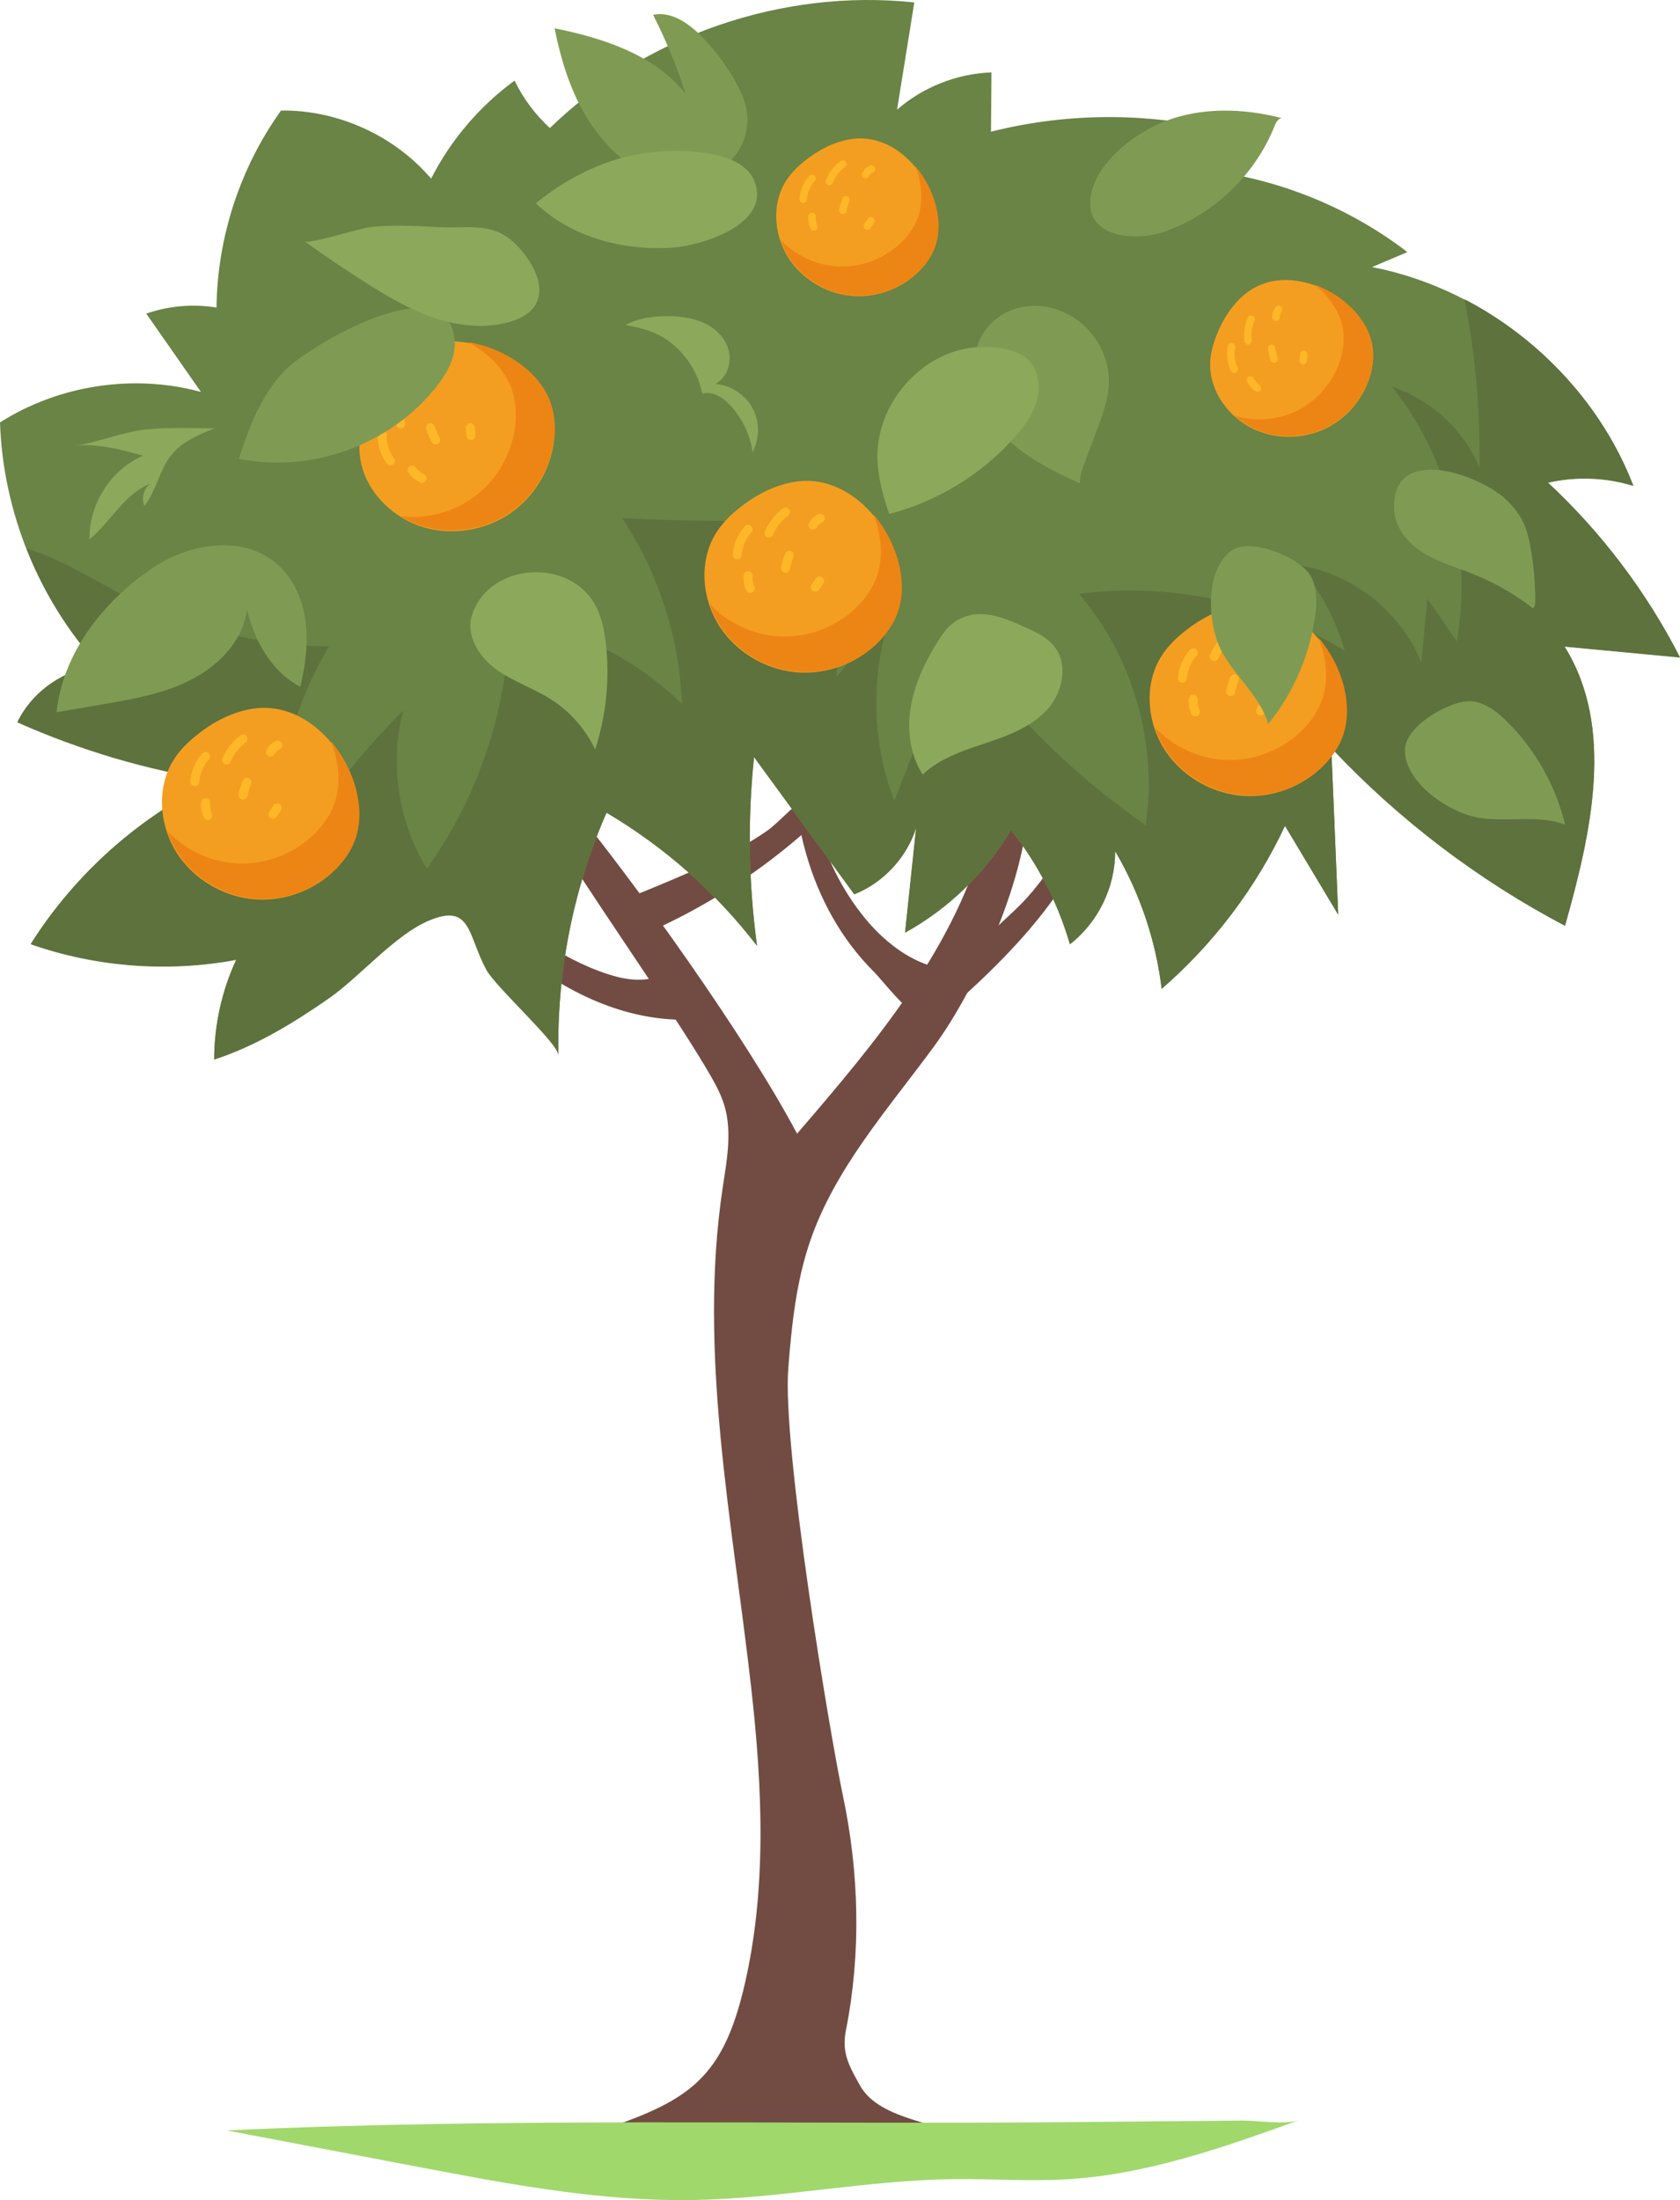 <svg width="620.9" height="812.93" viewBox="0 0 620.9 812.93" xmlns="http://www.w3.org/2000/svg" xmlns:xlink="http://www.w3.org/1999/xlink" xml:space="preserve" overflow="hidden"><defs></defs><g><g><path d="M277.58 623.11C270.65 561.87 257.96 500.11 267.05 439.15 268.57 428.96 270.67 418.39 267.73 408.52 266.29 403.71 263.72 399.33 261.18 395.01 247.45 371.72 215.1 326.23 201.38 302.93 204.12 301.06 206.5 296.94 209.24 295.07 234.66 325.82 275.91 383.62 294.58 418.89 323.78 384.96 353.88 349.31 364.72 305.88 368.09 306.87 376.58 289.28 379.94 290.27 382.07 318.64 361.88 363.95 345.03 386.88 328.18 409.8 308.65 431.65 299.42 458.56 294.25 473.64 292.57 489.67 291.34 505.57 289.08 534.89 306.58 640.04 311.56 663.66 317.54 692.05 318.3 721.65 312.65 750.11 311 758.4 313.7 763.18 317.83 770.55 325.33 783.94 348.36 783.93 363.36 792.5 318.37 790.91 251.12 792.56 211.07 790.65 250.88 778.05 265.66 772.03 274.59 735.86 283.64 699.09 281.79 660.41 277.58 623.11Z" fill="#724C42"/><path d="M297.93 315.47C292.9 297.87 291.82 279.35 292.39 261.05 295.14 261.68 298.05 261.56 300.74 260.73 294.82 288.13 302.13 318.09 320.01 339.68 329.63 351.3 344.37 361.05 359.04 357.5 352.31 359.13 347.07 375.68 339.52 374.98 335.62 374.62 326.01 362.08 322.98 359.07 310.86 346.99 302.61 331.87 297.93 315.47Z" fill="#724C42"/><path d="M325.13 267.17C327.27 268.11 329.42 269.04 331.56 269.98 309.43 300.6 279.5 325.55 245.4 341.81 244.39 342.29 243.27 342.78 242.19 342.51 241.09 342.24 240.31 341.28 239.63 340.37 238.14 338.41 230.41 335.15 229.28 332.98 244.17 326.78 269.91 316.98 284.41 306.3 288.52 303.27 325.37 267.27 325.13 267.17Z" fill="#724C42"/><path d="M403.46 278.09C405.89 278.1 408.33 278.11 410.76 278.12 409.15 298.49 400.05 317.72 387.87 334.13 375.69 350.54 360.49 364.44 345.15 377.94 352.8 371.2 356.05 357.88 362.12 349.63 367.14 342.8 373.91 338 379.63 331.63 392.89 316.86 401.52 297.88 403.46 278.09Z" fill="#724C42"/><path d="M228.21 360.96C210.23 356.38 191.09 342.26 184.45 335.37 174.28 324.84 166.06 310.05 158.07 297.78 157.07 298.95 155.51 299.61 153.98 299.53 167.64 339.6 212.86 379.86 257.56 376.59 244.98 351.33 246.72 365.67 228.21 360.96Z" fill="#724C42"/><path d="M79.16 391.54C79.17 378.86 81.98 366.18 87.33 354.68 62.08 359.39 35.61 357.39 11.36 348.92 27.75 322.94 51.59 301.73 79.31 288.48 54.21 284.53 29.64 277.27 6.43 266.93 12.01 255.42 23.91 247.22 36.65 246.11 14.34 221.68 1.1 189.16 0 156.09 21.75 142.25 49.4 138.05 74.27 144.82 67.53 135.17 60.79 125.53 54.05 115.88 62.34 112.99 71.36 112.22 80.02 113.64 80.3 87.7 88.75 61.92 103.87 40.84 124.84 40.58 145.73 50.06 159.34 66.01 166.59 51.74 177.25 39.22 190.18 29.78 193.36 36.38 197.82 42.37 203.24 47.3 238.44 13.18 289.15-4.3 337.91 0.9 335.79 14.11 333.66 27.32 331.54 40.52 341.16 32.15 353.69 27.21 366.43 26.75 366.37 34.05 366.32 41.36 366.26 48.66 395.28 41.33 426.14 41.47 455.1 49.05 447.45 51.86 440.4 56.31 434.57 62.02 465.38 63.34 495.7 74.37 520.15 93.15 515.8 94.99 511.44 96.83 507.09 98.67 550.11 107.05 587.87 138.69 603.66 179.58 593.48 176.42 582.46 176.01 572.07 178.4 591.93 196.87 608.54 218.83 620.9 242.98 606.67 241.64 592.44 240.29 578.21 238.95 597.04 269.01 588.02 307.97 578.41 342.12 546.25 325.2 516.93 302.9 492.03 276.42 492.88 296.96 493.74 317.5 494.59 338.04 488.03 327.09 481.48 316.14 474.92 305.2 464.14 328.15 448.5 348.81 429.33 365.42 427.18 347.51 421.28 330.07 412.13 314.53 412.23 327.75 405.87 340.86 395.42 348.95 390.99 333.64 383.55 319.21 373.65 306.72 364.26 322.53 350.6 335.77 334.5 344.67 335.86 331.76 337.23 318.86 338.59 305.95 335.09 316.96 326.46 326.23 315.72 330.49 303.38 313.59 291.03 296.69 278.69 279.8 276.26 302.98 276.63 326.46 279.8 349.55 264.61 329.8 245.61 312.99 224.16 300.33 211.88 328.44 205.77 359.22 206.39 389.88 206.3 385.58 183.32 364.79 179.89 358.57 172.84 345.79 174.38 333.56 158.65 340.12 145.95 345.41 133.12 360.84 121.57 368.89 108.37 378.1 94.52 386.51 79.16 391.54Z" fill="#698445"/><path d="M572.08 178.27C582.47 175.88 593.49 176.29 603.67 179.45 592.25 149.88 569.35 125.16 541.28 110.57 545.31 131.04 547.17 151.94 546.77 172.8 540.95 158.84 528.85 147.65 514.48 142.94 535.32 168.97 544.28 204.15 538.41 236.97 534.79 231.74 531.16 226.5 527.54 221.27 526.8 229.14 526.06 237.01 525.32 244.87 517.87 226.19 500.09 212.03 480.22 208.93 487.93 218.13 493.69 228.95 497.03 240.48 467.93 222.62 432.65 215.06 398.79 219.41 418.71 242.63 427.94 274.67 423.44 304.93 396.49 286.24 372.84 262.81 353.9 236.03 346.11 256 338.31 275.97 330.52 295.95 321.6 272.66 321.67 246.06 330.7 222.81 323.51 231.96 316.32 241.11 309.13 250.26 310.29 230.46 312.66 210.72 316.23 191.21 287.5 192.84 258.69 192.93 229.95 191.48 243.4 211.77 251.14 235.79 252.06 260.12 234.75 243.26 212.15 231.93 188.28 228.14 187.87 261.21 177.06 294.08 157.76 320.94 147.15 303.73 143.91 282.14 148.99 262.57 131.65 279.91 116.5 299.44 104.02 320.56 100.56 292.4 106.85 263.12 121.59 238.87 95.74 238.63 70.3 232.13 47.17 220.71 34.95 214.67 22.92 206.5 9.79 202.71 16.05 218.59 25.14 233.36 36.65 245.97 23.9 247.08 12.01 255.28 6.43 266.79 29.64 277.13 54.21 284.39 79.31 288.34 51.6 301.59 27.75 322.8 11.36 348.78 35.61 357.25 62.08 359.26 87.33 354.54 81.98 366.04 79.18 378.71 79.16 391.4 94.52 386.37 108.37 377.96 121.56 368.76 133.11 360.71 145.94 345.28 158.64 339.99 174.37 333.44 172.82 345.66 179.88 358.44 183.31 364.66 206.3 385.45 206.38 389.75 205.76 359.09 211.87 328.3 224.15 300.2 245.61 312.86 264.61 329.67 279.79 349.42 276.62 326.33 276.25 302.85 278.68 279.67 291.02 296.57 303.37 313.47 315.71 330.36 326.45 326.09 335.08 316.83 338.58 305.82 337.22 318.73 335.85 331.63 334.49 344.54 350.59 335.65 364.25 322.4 373.64 306.59 383.54 319.08 390.98 333.51 395.41 348.82 405.86 340.73 412.23 327.61 412.12 314.4 421.27 329.94 427.17 347.39 429.32 365.29 448.49 348.68 464.13 328.03 474.91 305.07 481.47 316.02 488.02 326.96 494.58 337.91 493.73 317.37 492.88 296.83 492.02 276.29 516.92 302.76 546.24 325.06 578.4 341.99 588.02 307.84 597.04 268.88 578.2 238.82 592.43 240.16 606.66 241.51 620.89 242.85 608.54 218.7 591.94 196.74 572.08 178.27Z" fill="#5D723D"/><g><path d="M143.09 136.03C138.16 141.77 135.22 149.03 133.74 156.45 132.94 160.46 132.53 164.58 133.03 168.64 134.61 181.71 145.85 192.44 158.68 195.38 169.32 197.81 180.97 195.36 189.72 188.86 198.48 182.36 204.19 171.91 204.94 161.03 205.22 156.95 204.83 152.79 203.45 148.94 201.38 143.17 197.17 138.34 192.23 134.73 178.01 124.33 155.38 121.72 143.09 136.03Z" fill="#F49E21"/><path d="M203.44 148.64C201.37 142.87 197.16 138.04 192.22 134.43 186.73 130.41 179.98 127.57 173.05 126.41 174.72 127.32 176.32 128.33 177.82 129.43 182.77 133.05 186.97 137.88 189.04 143.64 190.42 147.49 190.81 151.65 190.53 155.73 189.78 166.61 184.07 177.06 175.31 183.56 167.62 189.27 157.69 191.85 148.18 190.75 151.42 192.75 154.97 194.25 158.66 195.09 169.3 197.52 180.95 195.07 189.7 188.57 198.46 182.07 204.17 171.62 204.92 160.74 205.21 156.65 204.82 152.49 203.44 148.64Z" fill="#ED8514"/><g><path d="M146.12 146.27C145.24 149.82 145.35 153.59 146.5 157.06 146.77 157.88 147.65 158.5 148.53 158.21 149.35 157.95 149.98 157.06 149.68 156.18 148.68 153.18 148.55 150.13 149.3 147.15 149.51 146.31 149.03 145.32 148.15 145.12 147.29 144.92 146.34 145.38 146.12 146.27L146.12 146.27Z" fill="#FFB727"/></g><g><path d="M141.26 162.25C143.39 162.25 143.39 158.95 141.26 158.95 139.13 158.95 139.13 162.25 141.26 162.25L141.26 162.25Z" fill="#FFB727"/></g><g><path d="M139.64 160.6C139.51 164.33 140.64 168.12 142.85 171.13 143.36 171.83 144.31 172.24 145.11 171.72 145.8 171.28 146.25 170.21 145.7 169.46 145.21 168.8 144.78 168.1 144.4 167.37 143.99 166.57 143.84 166.19 143.55 165.26 143.43 164.87 143.32 164.47 143.24 164.07 143.19 163.86 143.15 163.64 143.11 163.43 143.09 163.32 143.07 163.21 143.06 163.11 143.03 162.93 143.03 162.89 143.04 163 143.05 163.11 143.05 163.08 143.03 162.89 143.02 162.78 143.01 162.67 143 162.56 142.98 162.34 142.96 162.12 142.95 161.91 142.93 161.47 142.93 161.03 142.95 160.6 142.98 159.74 142.17 158.91 141.3 158.95 140.37 158.99 139.67 159.67 139.64 160.6L139.64 160.6Z" fill="#FFB727"/></g><g><path d="M150.88 174.45C151.96 176.02 153.41 177.35 155.14 178.16 155.55 178.35 155.96 178.45 156.41 178.33 156.79 178.22 157.21 177.93 157.4 177.57 157.6 177.19 157.7 176.72 157.57 176.3 157.44 175.91 157.19 175.49 156.81 175.31 156.2 175.02 155.62 174.67 155.09 174.26 155.2 174.35 155.31 174.43 155.42 174.52 154.81 174.04 154.26 173.5 153.78 172.88 153.87 172.99 153.95 173.1 154.04 173.21 153.93 173.07 153.83 172.92 153.73 172.78 153.48 172.42 153.17 172.14 152.74 172.02 152.34 171.91 151.82 171.96 151.47 172.19 151.12 172.42 150.81 172.76 150.71 173.18 150.62 173.59 150.63 174.08 150.88 174.45L150.88 174.45Z" fill="#FFB727"/></g><g><path d="M157.51 158.49C158.08 160.19 158.8 161.84 159.64 163.42 160.05 164.18 161.17 164.48 161.9 164.01 162.67 163.51 162.93 162.56 162.49 161.75 162.06 160.95 161.66 160.13 161.31 159.29 161.37 159.42 161.42 159.55 161.48 159.69 161.19 159.01 160.93 158.32 160.69 157.61 160.55 157.2 160.31 156.84 159.93 156.62 159.58 156.41 159.05 156.33 158.66 156.45 157.85 156.72 157.21 157.61 157.51 158.49L157.51 158.49Z" fill="#FFB727"/></g><g><path d="M160.16 143.45C160.13 143.3 160.1 143.15 160.08 143.01 160.1 143.16 160.12 143.3 160.14 143.45 160.08 142.96 160.07 142.46 160.14 141.97 160.12 142.12 160.1 142.26 160.08 142.41 160.15 141.9 160.28 141.4 160.48 140.92 160.42 141.05 160.37 141.18 160.31 141.31 160.35 141.21 160.4 141.11 160.45 141.02 160.65 140.62 160.74 140.19 160.62 139.75 160.51 139.37 160.22 138.95 159.86 138.76 159.48 138.56 159.01 138.46 158.59 138.59 158.2 138.72 157.79 138.97 157.6 139.35 157.4 139.77 157.21 140.2 157.08 140.64 156.95 141.07 156.89 141.52 156.84 141.96 156.74 142.75 156.82 143.55 156.98 144.32 157.06 144.71 157.4 145.11 157.74 145.31 158.09 145.52 158.62 145.6 159.01 145.48 159.9 145.19 160.36 144.35 160.16 143.45L160.16 143.45Z" fill="#FFB727"/></g><g><path d="M175.71 160.89C175.61 159.95 175.52 159 175.42 158.06 175.43 157.83 175.38 157.62 175.28 157.42 175.21 157.21 175.1 157.04 174.94 156.89 174.65 156.6 174.18 156.39 173.77 156.41 173.34 156.43 172.9 156.57 172.6 156.89 172.32 157.19 172.07 157.63 172.12 158.06 172.22 159 172.31 159.95 172.41 160.89 172.4 161.12 172.45 161.33 172.55 161.53 172.62 161.73 172.73 161.91 172.89 162.06 173.18 162.35 173.65 162.56 174.06 162.54 174.49 162.52 174.93 162.38 175.23 162.06 175.5 161.75 175.75 161.31 175.71 160.89L175.71 160.89Z" fill="#FFB727"/></g></g><g><path d="M93.19 261.9C85.72 263.11 78.8 266.76 72.87 271.47 69.67 274.01 66.7 276.91 64.46 280.32 57.24 291.33 58.91 306.78 66.82 317.3 73.38 326.02 83.86 331.66 94.75 332.34 105.64 333.02 116.74 328.72 124.33 320.88 127.18 317.94 129.56 314.51 130.98 310.68 133.12 304.94 133.02 298.53 131.57 292.58 127.43 275.48 111.81 258.89 93.19 261.9Z" fill="#F49E21"/><path d="M131.19 310.45C133.33 304.71 133.23 298.3 131.78 292.35 130.17 285.74 126.85 279.21 122.31 273.86 122.99 275.63 123.57 277.43 124.01 279.24 125.46 285.19 125.56 291.6 123.42 297.34 121.99 301.17 119.61 304.61 116.77 307.54 109.18 315.38 98.08 319.68 87.19 319 77.63 318.4 68.38 313.98 61.82 307 63 310.62 64.76 314.05 67.03 317.08 73.59 325.8 84.07 331.44 94.96 332.12 105.85 332.8 116.95 328.5 124.54 320.66 127.38 317.72 129.76 314.28 131.19 310.45Z" fill="#ED8514"/><g><path d="M89.01 271.61C85.9 273.85 83.57 276.86 82.15 280.42 81.83 281.23 82.5 282.27 83.3 282.45 84.25 282.67 84.99 282.16 85.33 281.3 85.35 281.25 85.48 280.92 85.39 281.15 85.3 281.38 85.45 281.01 85.46 281 85.54 280.83 85.62 280.66 85.7 280.49 85.87 280.13 86.06 279.78 86.26 279.43 86.47 279.07 86.69 278.71 86.92 278.36 87.03 278.2 87.13 278.05 87.24 277.9 87.3 277.82 87.36 277.73 87.43 277.65 87.61 277.4 87.31 277.79 87.44 277.64 87.94 277.02 88.46 276.42 89.04 275.87 89.33 275.59 89.62 275.33 89.92 275.07 90.06 274.95 90.24 274.76 90.41 274.67 90.31 274.72 90.22 274.82 90.37 274.7 90.47 274.63 90.57 274.55 90.67 274.48 91.37 273.98 91.78 273.02 91.26 272.22 90.82 271.51 89.75 271.07 89.01 271.61L89.01 271.61Z" fill="#FFB727"/></g><g><path d="M75.95 281.15C78.08 281.15 78.08 277.85 75.95 277.85 73.83 277.84 73.82 281.15 75.95 281.15L75.95 281.15Z" fill="#FFB727"/></g><g><path d="M74.81 278.34C72.17 281.25 70.62 284.93 70.35 288.85 70.29 289.71 71.15 290.54 72 290.5 72.95 290.46 73.59 289.77 73.65 288.85 73.66 288.64 73.68 288.44 73.7 288.23 73.71 288.13 73.72 288.03 73.74 287.92 73.72 288.1 73.72 288.1 73.75 287.9 73.82 287.49 73.89 287.09 73.99 286.69 74.09 286.29 74.2 285.89 74.33 285.5 74.39 285.3 74.46 285.11 74.53 284.92 74.55 284.87 74.78 284.29 74.65 284.6 74.97 283.84 75.36 283.11 75.81 282.42 76.03 282.07 76.27 281.73 76.52 281.41 76.33 281.66 76.71 281.18 76.74 281.14 76.87 280.98 77.01 280.83 77.15 280.68 77.73 280.04 77.83 278.97 77.15 278.34 76.51 277.76 75.43 277.66 74.81 278.34L74.81 278.34Z" fill="#FFB727"/></g><g><path d="M74.35 296.57C74.16 298.5 74.57 300.41 75.37 302.16 75.53 302.51 76 302.82 76.36 302.92 76.76 303.03 77.28 302.98 77.63 302.75 77.98 302.52 78.29 302.18 78.39 301.76 78.49 301.3 78.42 300.91 78.22 300.49 78.17 300.39 78.13 300.28 78.08 300.18 78.14 300.31 78.19 300.44 78.25 300.57 77.94 299.83 77.74 299.06 77.63 298.26 77.65 298.41 77.67 298.55 77.69 298.7 77.6 297.99 77.59 297.28 77.66 296.57 77.7 296.17 77.45 295.67 77.18 295.4 76.89 295.11 76.42 294.9 76.01 294.92 75.58 294.94 75.14 295.08 74.84 295.4 74.52 295.74 74.4 296.11 74.35 296.57L74.35 296.57Z" fill="#FFB727"/></g><g><path d="M89.64 288.61C89.03 290.15 88.56 291.73 88.22 293.35 88.13 293.79 88.16 294.23 88.39 294.62 88.59 294.96 88.98 295.29 89.38 295.38 90.21 295.57 91.22 295.13 91.41 294.23 91.75 292.61 92.22 291.03 92.83 289.49 92.98 289.12 92.86 288.55 92.66 288.22 92.46 287.88 92.07 287.55 91.67 287.46 91.25 287.36 90.77 287.38 90.4 287.63 90.02 287.87 89.81 288.19 89.64 288.61L89.64 288.61Z" fill="#FFB727"/></g><g><path d="M101.39 278.72C101.54 278.43 101.72 278.15 101.92 277.89 101.83 278 101.75 278.11 101.66 278.22 101.95 277.85 102.28 277.52 102.66 277.22 102.55 277.31 102.44 277.39 102.33 277.48 102.7 277.19 103.11 276.95 103.54 276.76 103.73 276.66 103.89 276.51 104 276.33 104.15 276.17 104.24 275.98 104.3 275.77 104.41 275.37 104.36 274.85 104.13 274.5 103.9 274.15 103.56 273.84 103.14 273.74 102.99 273.72 102.85 273.7 102.7 273.68 102.4 273.68 102.12 273.76 101.87 273.91 101.16 274.22 100.51 274.68 99.95 275.2 99.39 275.72 98.9 276.36 98.54 277.04 98.33 277.43 98.25 277.88 98.37 278.31 98.48 278.69 98.77 279.11 99.13 279.3 99.51 279.5 99.98 279.6 100.4 279.47 100.8 279.35 101.18 279.1 101.39 278.72L101.39 278.72Z" fill="#FFB727"/></g><g><path d="M102.26 301.7C102.79 300.92 103.33 300.13 103.86 299.35 103.98 299.16 104.05 298.96 104.06 298.74 104.11 298.52 104.1 298.3 104.03 298.08 103.92 297.7 103.63 297.28 103.27 297.09 102.89 296.89 102.42 296.79 102 296.92 101.87 296.98 101.74 297.03 101.61 297.09 101.36 297.24 101.16 297.43 101.02 297.68 100.48 298.46 99.95 299.25 99.42 300.03 99.3 300.22 99.23 300.42 99.22 300.64 99.17 300.86 99.18 301.08 99.25 301.3 99.36 301.68 99.65 302.1 100.01 302.29 100.39 302.49 100.86 302.59 101.28 302.46 101.41 302.4 101.54 302.35 101.68 302.29 101.92 302.14 102.11 301.95 102.26 301.7L102.26 301.7Z" fill="#FFB727"/></g></g><g><path d="M458.21 223.65C450.74 224.86 443.82 228.51 437.89 233.22 434.69 235.76 431.72 238.66 429.48 242.07 422.26 253.08 423.93 268.53 431.84 279.05 438.4 287.77 448.88 293.41 459.77 294.09 470.66 294.77 481.76 290.47 489.35 282.63 492.2 279.69 494.58 276.26 496 272.43 498.14 266.69 498.04 260.28 496.59 254.33 492.44 237.23 476.83 220.64 458.21 223.65Z" fill="#F49E21"/><path d="M496.2 272.2C498.34 266.46 498.24 260.05 496.79 254.1 495.18 247.49 491.86 240.96 487.32 235.61 488.01 237.38 488.58 239.18 489.02 240.99 490.47 246.94 490.57 253.35 488.43 259.09 487 262.92 484.62 266.36 481.78 269.29 474.19 277.13 463.09 281.43 452.2 280.75 442.64 280.15 433.39 275.73 426.83 268.75 428.01 272.37 429.77 275.8 432.04 278.83 438.6 287.55 449.08 293.19 459.97 293.87 470.86 294.55 481.96 290.25 489.55 282.41 492.39 279.47 494.77 276.04 496.2 272.2Z" fill="#ED8514"/><g><path d="M454.02 233.36C450.91 235.6 448.58 238.61 447.16 242.17 446.84 242.97 447.51 244.02 448.31 244.2 449.26 244.42 450 243.91 450.34 243.05 450.36 243 450.49 242.67 450.4 242.9 450.31 243.13 450.46 242.76 450.47 242.75 450.55 242.58 450.63 242.41 450.71 242.24 450.88 241.88 451.07 241.53 451.27 241.18 451.48 240.82 451.7 240.46 451.93 240.11 452.04 239.95 452.14 239.8 452.25 239.65 452.31 239.57 452.37 239.48 452.44 239.4 452.62 239.15 452.32 239.54 452.45 239.38 452.95 238.76 453.47 238.16 454.05 237.61 454.34 237.33 454.63 237.07 454.93 236.81 455.07 236.69 455.25 236.5 455.42 236.41 455.32 236.46 455.23 236.56 455.38 236.44 455.48 236.37 455.58 236.29 455.68 236.22 456.38 235.72 456.79 234.76 456.27 233.96 455.83 233.26 454.77 232.82 454.02 233.36L454.02 233.36Z" fill="#FFB727"/></g><g><path d="M440.97 242.9C443.1 242.9 443.1 239.6 440.97 239.6 438.84 239.59 438.84 242.9 440.97 242.9L440.97 242.9Z" fill="#FFB727"/></g><g><path d="M439.82 240.1C437.18 243.01 435.63 246.69 435.36 250.61 435.3 251.47 436.16 252.3 437.01 252.26 437.96 252.22 438.6 251.53 438.66 250.61 438.67 250.4 438.69 250.2 438.71 249.99 438.72 249.89 438.73 249.79 438.75 249.68 438.73 249.86 438.73 249.86 438.76 249.66 438.83 249.25 438.91 248.85 439 248.45 439.1 248.05 439.21 247.65 439.34 247.26 439.4 247.06 439.47 246.87 439.55 246.68 439.57 246.63 439.8 246.05 439.67 246.36 439.99 245.6 440.38 244.87 440.83 244.18 441.05 243.83 441.29 243.49 441.54 243.17 441.35 243.42 441.73 242.94 441.76 242.9 441.89 242.74 442.03 242.59 442.17 242.44 442.75 241.8 442.85 240.73 442.17 240.1 441.52 239.51 440.44 239.41 439.82 240.1L439.82 240.1Z" fill="#FFB727"/></g><g><path d="M439.36 258.32C439.17 260.25 439.58 262.16 440.38 263.91 440.54 264.26 441.01 264.57 441.37 264.67 441.77 264.78 442.29 264.73 442.64 264.5 442.99 264.27 443.3 263.93 443.4 263.51 443.5 263.05 443.43 262.66 443.23 262.24 443.18 262.14 443.14 262.03 443.09 261.93 443.15 262.06 443.2 262.19 443.26 262.32 442.96 261.58 442.75 260.81 442.64 260.01 442.66 260.16 442.68 260.3 442.7 260.45 442.61 259.74 442.6 259.03 442.67 258.32 442.71 257.92 442.46 257.42 442.19 257.15 441.9 256.86 441.43 256.65 441.02 256.67 440.59 256.69 440.15 256.83 439.85 257.15 439.53 257.49 439.41 257.86 439.36 258.32L439.36 258.32Z" fill="#FFB727"/></g><g><path d="M454.65 250.36C454.04 251.9 453.57 253.48 453.23 255.1 453.14 255.54 453.17 255.98 453.4 256.37 453.6 256.71 453.99 257.04 454.39 257.13 455.22 257.32 456.23 256.88 456.42 255.98 456.76 254.36 457.23 252.78 457.84 251.24 457.99 250.87 457.87 250.3 457.67 249.97 457.47 249.63 457.08 249.3 456.68 249.21 456.26 249.11 455.78 249.13 455.41 249.38 455.03 249.62 454.82 249.94 454.65 250.36L454.65 250.36Z" fill="#FFB727"/></g><g><path d="M466.4 240.47C466.55 240.18 466.73 239.9 466.93 239.64 466.84 239.75 466.76 239.86 466.67 239.97 466.96 239.6 467.29 239.27 467.67 238.97 467.56 239.06 467.45 239.14 467.34 239.23 467.71 238.94 468.12 238.7 468.55 238.51 468.74 238.41 468.9 238.26 469.01 238.08 469.16 237.92 469.25 237.73 469.31 237.52 469.42 237.12 469.37 236.6 469.14 236.25 468.91 235.9 468.57 235.59 468.15 235.49 468 235.47 467.86 235.45 467.71 235.43 467.41 235.43 467.13 235.51 466.88 235.66 466.17 235.97 465.52 236.43 464.96 236.95 464.4 237.47 463.91 238.11 463.55 238.79 463.34 239.18 463.26 239.63 463.38 240.06 463.49 240.44 463.78 240.86 464.14 241.05 464.52 241.25 464.99 241.35 465.41 241.22 465.81 241.1 466.2 240.85 466.4 240.47L466.4 240.47Z" fill="#FFB727"/></g><g><path d="M467.27 263.45C467.8 262.67 468.34 261.88 468.87 261.1 468.99 260.91 469.06 260.71 469.07 260.49 469.12 260.27 469.11 260.05 469.04 259.83 468.93 259.45 468.64 259.03 468.28 258.84 467.9 258.64 467.43 258.54 467.01 258.67 466.88 258.73 466.75 258.78 466.61 258.84 466.36 258.99 466.16 259.18 466.02 259.43 465.49 260.21 464.95 261 464.42 261.78 464.3 261.97 464.23 262.17 464.22 262.39 464.17 262.61 464.18 262.83 464.25 263.05 464.36 263.43 464.65 263.85 465.01 264.04 465.39 264.24 465.86 264.34 466.28 264.21 466.41 264.15 466.54 264.1 466.68 264.04 466.93 263.89 467.13 263.7 467.27 263.45L467.27 263.45Z" fill="#FFB727"/></g></g><g><path d="M293.68 178.03C286.21 179.24 279.29 182.89 273.36 187.6 270.16 190.14 267.19 193.04 264.95 196.45 257.73 207.46 259.4 222.91 267.31 233.43 273.87 242.15 284.35 247.79 295.24 248.47 306.13 249.15 317.23 244.85 324.82 237.01 327.67 234.07 330.05 230.64 331.47 226.81 333.61 221.07 333.51 214.66 332.06 208.71 327.91 191.61 312.3 175.02 293.68 178.03Z" fill="#F49E21"/><path d="M331.67 226.59C333.81 220.85 333.71 214.44 332.26 208.49 330.65 201.88 327.33 195.35 322.79 190 323.48 191.77 324.05 193.57 324.49 195.38 325.94 201.33 326.04 207.74 323.9 213.48 322.47 217.31 320.09 220.75 317.25 223.68 309.66 231.52 298.56 235.82 287.67 235.14 278.11 234.54 268.86 230.12 262.3 223.14 263.48 226.76 265.24 230.19 267.51 233.22 274.07 241.94 284.55 247.58 295.44 248.26 306.33 248.94 317.43 244.64 325.02 236.8 327.86 233.85 330.24 230.42 331.67 226.59Z" fill="#ED8514"/><g><path d="M289.49 187.75C286.38 189.99 284.05 193 282.63 196.56 282.31 197.37 282.98 198.41 283.78 198.59 284.73 198.81 285.47 198.3 285.81 197.44 285.83 197.4 285.96 197.06 285.87 197.29 285.78 197.52 285.93 197.15 285.94 197.14 286.02 196.97 286.1 196.8 286.18 196.63 286.35 196.27 286.54 195.92 286.74 195.57 286.95 195.21 287.17 194.85 287.4 194.5 287.51 194.34 287.61 194.19 287.72 194.04 287.78 193.95 287.84 193.87 287.91 193.79 288.09 193.54 287.79 193.93 287.92 193.78 288.42 193.16 288.94 192.56 289.52 192.01 289.81 191.73 290.1 191.47 290.4 191.21 290.54 191.09 290.72 190.9 290.89 190.81 290.79 190.86 290.7 190.96 290.85 190.84 290.95 190.77 291.05 190.69 291.15 190.62 291.85 190.12 292.26 189.16 291.74 188.36 291.3 187.65 290.24 187.21 289.49 187.75L289.49 187.75Z" fill="#FFB727"/></g><g><path d="M276.44 197.28C278.57 197.28 278.57 193.98 276.44 193.98 274.31 193.98 274.31 197.28 276.44 197.28L276.44 197.28Z" fill="#FFB727"/></g><g><path d="M275.29 194.48C272.65 197.39 271.1 201.07 270.83 204.99 270.77 205.85 271.63 206.68 272.48 206.64 273.43 206.6 274.07 205.91 274.13 204.99 274.14 204.78 274.16 204.58 274.18 204.37 274.19 204.27 274.2 204.17 274.22 204.06 274.2 204.24 274.2 204.24 274.23 204.04 274.3 203.63 274.37 203.23 274.47 202.83 274.57 202.43 274.68 202.03 274.81 201.64 274.87 201.44 274.94 201.25 275.01 201.06 275.03 201.01 275.26 200.43 275.13 200.74 275.45 199.98 275.84 199.25 276.29 198.56 276.51 198.21 276.75 197.87 277 197.55 276.81 197.8 277.19 197.32 277.22 197.28 277.35 197.12 277.49 196.97 277.63 196.82 278.21 196.18 278.31 195.11 277.63 194.48 276.99 193.9 275.91 193.79 275.29 194.48L275.29 194.48Z" fill="#FFB727"/></g><g><path d="M274.83 212.7C274.64 214.63 275.05 216.54 275.85 218.29 276.01 218.64 276.48 218.95 276.84 219.05 277.24 219.16 277.76 219.11 278.11 218.88 278.46 218.65 278.77 218.31 278.87 217.89 278.97 217.43 278.9 217.04 278.7 216.62 278.65 216.52 278.61 216.41 278.56 216.31 278.62 216.44 278.67 216.57 278.73 216.7 278.42 215.96 278.22 215.19 278.11 214.39 278.13 214.54 278.15 214.68 278.17 214.83 278.08 214.12 278.07 213.41 278.14 212.7 278.18 212.3 277.93 211.8 277.66 211.53 277.37 211.24 276.9 211.03 276.49 211.05 276.06 211.07 275.62 211.21 275.32 211.53 275.01 211.87 274.88 212.24 274.83 212.7L274.83 212.7Z" fill="#FFB727"/></g><g><path d="M290.12 204.75C289.51 206.29 289.04 207.87 288.7 209.49 288.61 209.93 288.64 210.37 288.87 210.76 289.07 211.1 289.46 211.43 289.86 211.52 290.69 211.71 291.7 211.27 291.89 210.37 292.23 208.75 292.7 207.17 293.31 205.63 293.46 205.26 293.34 204.69 293.14 204.36 292.94 204.02 292.55 203.69 292.15 203.6 291.73 203.5 291.25 203.52 290.88 203.77 290.5 204.01 290.29 204.32 290.12 204.75L290.12 204.75Z" fill="#FFB727"/></g><g><path d="M301.87 194.85C302.02 194.56 302.2 194.28 302.4 194.02 302.31 194.13 302.23 194.24 302.14 194.35 302.43 193.98 302.76 193.65 303.14 193.35 303.03 193.44 302.92 193.52 302.81 193.61 303.18 193.32 303.59 193.08 304.02 192.89 304.21 192.79 304.37 192.64 304.48 192.46 304.63 192.3 304.72 192.11 304.78 191.9 304.89 191.5 304.84 190.98 304.61 190.63 304.38 190.28 304.04 189.97 303.62 189.87 303.47 189.85 303.33 189.83 303.18 189.81 302.88 189.81 302.6 189.89 302.35 190.04 301.64 190.35 300.99 190.81 300.43 191.33 299.87 191.85 299.38 192.49 299.02 193.17 298.81 193.56 298.73 194.01 298.85 194.44 298.96 194.82 299.25 195.24 299.61 195.43 299.99 195.63 300.46 195.73 300.88 195.6 301.28 195.48 301.67 195.23 301.87 194.85L301.87 194.85Z" fill="#FFB727"/></g><g><path d="M302.74 217.83C303.27 217.05 303.81 216.26 304.34 215.48 304.46 215.29 304.53 215.09 304.54 214.87 304.59 214.65 304.58 214.43 304.51 214.21 304.4 213.83 304.11 213.41 303.75 213.22 303.37 213.02 302.9 212.92 302.48 213.05 302.35 213.11 302.22 213.16 302.09 213.22 301.84 213.37 301.64 213.56 301.5 213.81 300.96 214.59 300.43 215.38 299.9 216.16 299.78 216.35 299.71 216.55 299.7 216.77 299.65 216.99 299.66 217.21 299.73 217.43 299.84 217.81 300.13 218.23 300.49 218.42 300.87 218.62 301.34 218.72 301.76 218.59 301.89 218.53 302.02 218.48 302.16 218.42 302.4 218.28 302.6 218.08 302.74 217.83L302.74 217.83Z" fill="#FFB727"/></g></g><g><path d="M314.28 51.45C308.13 52.44 302.44 55.45 297.57 59.32 294.94 61.41 292.5 63.79 290.65 66.6 284.71 75.65 286.08 88.37 292.6 97.02 298 104.19 306.62 108.83 315.58 109.39 324.54 109.95 333.67 106.41 339.91 99.96 342.25 97.54 344.21 94.72 345.38 91.57 347.14 86.85 347.05 81.58 345.86 76.68 342.44 62.62 329.6 48.97 314.28 51.45Z" fill="#F49E21"/><path d="M345.54 91.39C347.3 86.67 347.21 81.4 346.02 76.5 344.7 71.06 341.96 65.69 338.23 61.29 338.79 62.75 339.27 64.23 339.63 65.71 340.82 70.61 340.9 75.88 339.15 80.6 337.98 83.75 336.02 86.58 333.68 88.99 327.44 95.44 318.3 98.97 309.35 98.42 301.48 97.93 293.87 94.29 288.48 88.55 289.45 91.53 290.89 94.35 292.77 96.84 298.17 104.01 306.79 108.65 315.75 109.21 324.71 109.77 333.84 106.23 340.08 99.78 342.4 97.37 344.36 94.55 345.54 91.39Z" fill="#ED8514"/><g><path d="M310.83 59.44C308.27 61.29 306.35 63.76 305.19 66.69 304.93 67.35 305.48 68.21 306.14 68.36 306.92 68.54 307.53 68.12 307.81 67.41 307.83 67.37 307.93 67.1 307.86 67.28 307.78 67.47 307.91 67.17 307.91 67.16 307.97 67.02 308.04 66.88 308.11 66.74 308.25 66.45 308.41 66.16 308.57 65.87 308.74 65.57 308.92 65.28 309.11 64.99 309.2 64.86 309.29 64.73 309.38 64.61 309.43 64.54 309.48 64.47 309.53 64.4 309.68 64.19 309.43 64.52 309.54 64.39 309.95 63.88 310.38 63.39 310.85 62.93 311.08 62.7 311.33 62.48 311.58 62.27 311.7 62.17 311.84 62.01 311.98 61.94 311.89 61.98 311.82 62.06 311.95 61.96 312.03 61.9 312.12 61.84 312.2 61.78 312.78 61.37 313.11 60.58 312.69 59.92 312.32 59.36 311.45 58.99 310.83 59.44L310.83 59.44Z" fill="#FFB727"/></g><g><path d="M300.09 67.28C301.84 67.28 301.84 64.56 300.09 64.56 298.35 64.56 298.34 67.28 300.09 67.28L300.09 67.28Z" fill="#FFB727"/></g><g><path d="M299.15 64.98C296.98 67.37 295.7 70.4 295.48 73.62 295.43 74.33 296.14 75.01 296.84 74.98 297.62 74.95 298.15 74.38 298.2 73.62 298.21 73.45 298.22 73.28 298.24 73.11 298.25 73.03 298.26 72.94 298.27 72.86 298.25 73.01 298.25 73.01 298.28 72.84 298.34 72.51 298.4 72.17 298.48 71.84 298.56 71.51 298.65 71.19 298.76 70.86 298.81 70.7 298.87 70.54 298.93 70.38 298.95 70.34 299.14 69.87 299.03 70.12 299.3 69.5 299.62 68.9 299.98 68.33 300.16 68.04 300.36 67.77 300.56 67.5 300.4 67.71 300.71 67.31 300.74 67.28 300.85 67.15 300.96 67.02 301.07 66.9 301.55 66.37 301.63 65.49 301.07 64.98 300.55 64.5 299.66 64.41 299.15 64.98L299.15 64.98Z" fill="#FFB727"/></g><g><path d="M298.78 79.97C298.62 81.55 298.96 83.13 299.62 84.57 299.75 84.86 300.14 85.11 300.43 85.19 300.76 85.28 301.19 85.24 301.48 85.05 301.77 84.86 302.03 84.58 302.1 84.24 302.19 83.86 302.12 83.54 301.96 83.19 301.92 83.1 301.88 83.02 301.85 82.93 301.9 83.04 301.94 83.15 301.99 83.25 301.74 82.64 301.57 82.01 301.48 81.35 301.5 81.47 301.51 81.59 301.53 81.71 301.45 81.13 301.45 80.54 301.5 79.95 301.53 79.62 301.33 79.21 301.1 78.99 300.86 78.75 300.48 78.58 300.14 78.59 299.79 78.61 299.42 78.72 299.18 78.99 298.92 79.29 298.81 79.59 298.78 79.97L298.78 79.97Z" fill="#FFB727"/></g><g><path d="M311.35 73.42C310.85 74.68 310.46 75.99 310.18 77.32 310.1 77.68 310.13 78.04 310.32 78.37 310.49 78.65 310.81 78.92 311.13 78.99 311.81 79.15 312.65 78.78 312.8 78.04 313.08 76.71 313.47 75.41 313.97 74.14 314.09 73.83 313.99 73.37 313.83 73.09 313.66 72.81 313.34 72.54 313.02 72.47 312.67 72.39 312.28 72.41 311.97 72.61 311.66 72.81 311.49 73.08 311.35 73.42L311.35 73.42Z" fill="#FFB727"/></g><g><path d="M321.02 65.28C321.15 65.04 321.29 64.81 321.46 64.6 321.39 64.69 321.32 64.78 321.25 64.87 321.49 64.56 321.76 64.29 322.07 64.05 321.98 64.12 321.89 64.19 321.8 64.26 322.11 64.02 322.44 63.82 322.8 63.67 322.96 63.58 323.09 63.47 323.18 63.32 323.3 63.19 323.38 63.03 323.42 62.86 323.51 62.53 323.47 62.1 323.28 61.81 323.09 61.52 322.81 61.26 322.47 61.18 322.35 61.16 322.23 61.15 322.11 61.13 321.86 61.13 321.64 61.19 321.42 61.32 320.84 61.57 320.3 61.95 319.84 62.38 319.38 62.81 318.97 63.33 318.68 63.89 318.51 64.21 318.45 64.58 318.54 64.94 318.63 65.26 318.87 65.6 319.16 65.75 319.48 65.92 319.86 66 320.21 65.89 320.53 65.8 320.85 65.6 321.02 65.28L321.02 65.28Z" fill="#FFB727"/></g><g><path d="M321.74 84.19C322.18 83.55 322.62 82.9 323.06 82.26 323.16 82.1 323.21 81.94 323.22 81.75 323.26 81.57 323.25 81.39 323.2 81.21 323.11 80.89 322.87 80.55 322.58 80.4 322.26 80.23 321.88 80.15 321.53 80.26 321.42 80.31 321.31 80.35 321.2 80.4 321 80.52 320.83 80.68 320.71 80.89 320.27 81.53 319.83 82.18 319.39 82.82 319.29 82.98 319.24 83.14 319.23 83.33 319.19 83.51 319.2 83.69 319.25 83.87 319.34 84.18 319.58 84.53 319.88 84.68 320.2 84.85 320.58 84.93 320.93 84.82 321.04 84.77 321.15 84.73 321.25 84.68 321.45 84.56 321.62 84.39 321.74 84.19L321.74 84.19Z" fill="#FFB727"/></g></g><g><path d="M460.28 108.55C455.44 112.46 451.98 117.9 449.68 123.68 448.43 126.8 447.5 130.08 447.29 133.44 446.63 144.25 454.13 154.61 464.08 158.89 472.32 162.44 482.12 162.19 490.17 158.22 498.22 154.26 504.4 146.65 506.62 137.96 507.45 134.7 507.75 131.28 507.21 127.96 506.39 122.99 503.7 118.45 500.24 114.79 490.28 104.27 472.35 98.8 460.28 108.55Z" fill="#F49E21"/><path d="M507.24 127.72C506.42 122.75 503.73 118.21 500.27 114.55 496.42 110.49 491.38 107.18 485.95 105.21 487.16 106.2 488.31 107.25 489.36 108.36 492.82 112.02 495.51 116.55 496.33 121.53 496.88 124.85 496.58 128.27 495.74 131.53 493.52 140.23 487.35 147.83 479.29 151.79 472.22 155.27 463.8 155.88 456.27 153.58 458.59 155.68 461.25 157.42 464.11 158.65 472.36 162.2 482.15 161.95 490.2 157.98 498.25 154.02 504.43 146.41 506.65 137.72 507.49 134.46 507.79 131.04 507.24 127.72Z" fill="#ED8514"/><g><path d="M461.26 117.2C459.95 120.09 459.52 123.18 459.96 126.32 460.06 127.03 461 127.48 461.63 127.27 462.41 127.02 462.69 126.35 462.58 125.6 462.6 125.72 462.59 125.7 462.57 125.53 462.56 125.43 462.55 125.34 462.54 125.24 462.53 125.1 462.52 124.95 462.51 124.81 462.49 124.47 462.48 124.13 462.48 123.79 462.48 123.5 462.49 123.21 462.51 122.92 462.52 122.73 462.54 122.53 462.56 122.34 462.56 122.3 462.62 121.9 462.59 122.13 462.77 120.92 463.18 119.5 463.6 118.57 463.89 117.92 463.81 117.08 463.11 116.71 462.52 116.39 461.57 116.5 461.26 117.2L461.26 117.2Z" fill="#FFB727"/></g><g><path d="M455.15 129.52C456.9 129.52 456.9 126.8 455.15 126.8 453.4 126.8 453.4 129.52 455.15 129.52L455.15 129.52Z" fill="#FFB727"/></g><g><path d="M453.86 127.8C453.16 130.97 453.56 134.22 454.97 137.14 455.28 137.78 456.25 138 456.83 137.63 457.49 137.21 457.65 136.46 457.32 135.77 457.24 135.6 457.15 135.42 457.08 135.25 457.16 135.43 457 135.03 457 135.04 456.88 134.73 456.77 134.41 456.68 134.08 456.59 133.76 456.51 133.43 456.44 133.1 456.41 132.94 456.38 132.77 456.35 132.6 456.34 132.53 456.33 132.46 456.32 132.39 456.34 132.51 456.33 132.49 456.31 132.32 456.24 131.65 456.21 130.98 456.25 130.3 456.29 129.58 456.33 129.27 456.49 128.52 456.64 127.83 456.28 127.02 455.54 126.85 454.85 126.7 454.03 127.06 453.86 127.8L453.86 127.8Z" fill="#FFB727"/></g><g><path d="M460.98 141.02C461.62 142.46 462.7 143.66 463.98 144.58 464.25 144.77 464.72 144.8 465.03 144.72 465.35 144.63 465.69 144.39 465.84 144.1 466.01 143.78 466.09 143.4 465.98 143.05 465.93 142.94 465.89 142.83 465.84 142.73 465.72 142.53 465.56 142.36 465.35 142.24 465.27 142.18 465.19 142.12 465.11 142.06 465.2 142.13 465.29 142.2 465.39 142.27 464.88 141.87 464.43 141.42 464.03 140.91 464.1 141 464.17 141.09 464.24 141.19 463.88 140.72 463.57 140.21 463.33 139.66 463.2 139.37 462.81 139.12 462.52 139.04 462.19 138.95 461.76 138.99 461.47 139.18 461.18 139.37 460.93 139.65 460.85 139.99 460.83 140.11 460.82 140.23 460.8 140.35 460.8 140.58 460.86 140.81 460.98 141.02L460.98 141.02Z" fill="#FFB727"/></g><g><path d="M468.66 129.11C468.85 130.45 469.16 131.78 469.58 133.07 469.69 133.4 469.9 133.7 470.21 133.88 470.5 134.05 470.93 134.12 471.26 134.02 471.94 133.8 472.44 133.07 472.21 132.35 471.79 131.06 471.49 129.73 471.29 128.39 471.24 128.08 470.92 127.73 470.66 127.58 470.37 127.41 469.94 127.34 469.61 127.44 469.28 127.55 468.96 127.75 468.8 128.06 468.76 128.17 468.71 128.28 468.66 128.38 468.59 128.63 468.59 128.87 468.66 129.11L468.66 129.11Z" fill="#FFB727"/></g><g><path d="M473 117.21C472.99 116.94 473.01 116.68 473.04 116.42 473.02 116.54 473.01 116.66 472.99 116.78 473.05 116.38 473.15 116 473.3 115.63 473.26 115.74 473.21 115.85 473.16 115.95 473.31 115.6 473.5 115.27 473.72 114.96 473.92 114.69 473.94 114.22 473.86 113.91 473.77 113.59 473.53 113.25 473.23 113.1 472.91 112.93 472.53 112.85 472.18 112.96 472.07 113.01 471.96 113.05 471.85 113.1 471.65 113.22 471.48 113.38 471.36 113.59 470.98 114.1 470.7 114.7 470.51 115.3 470.32 115.91 470.23 116.57 470.25 117.21 470.26 117.57 470.39 117.92 470.65 118.17 470.89 118.41 471.27 118.58 471.61 118.57 471.96 118.55 472.33 118.44 472.57 118.17 472.84 117.91 473.01 117.57 473 117.21L473 117.21Z" fill="#FFB727"/></g><g><path d="M483.01 133.26C483.07 132.48 483.13 131.7 483.2 130.93 483.23 130.6 483.03 130.2 482.8 129.97 482.56 129.73 482.18 129.56 481.84 129.57 481.49 129.59 481.12 129.7 480.88 129.97 480.81 130.06 480.74 130.15 480.67 130.25 480.55 130.46 480.49 130.69 480.48 130.94 480.42 131.72 480.36 132.5 480.29 133.27 480.26 133.6 480.46 134 480.69 134.23 480.93 134.47 481.31 134.64 481.65 134.63 482 134.61 482.37 134.5 482.61 134.23 482.68 134.14 482.75 134.05 482.82 133.95 482.94 133.74 483.01 133.51 483.01 133.26L483.01 133.26Z" fill="#FFB727"/></g></g><path d="M104.89 137.25C96.55 146.15 92 157.89 88.31 169.51 114.98 175.02 144.35 164.33 161.24 142.97 165.09 138.1 168.44 132.29 168.05 126.1 166.19 97.05 113.93 127.61 104.89 137.25Z" fill="#7F9B53"/><path d="M239.27 64.64C229.29 59.8 221.36 51.35 215.85 41.72 210.34 32.1 207.13 21.32 204.96 10.45 223.04 14.09 241.91 20.25 253.4 34.68 250.18 24.64 246.15 14.86 241.37 5.47 248.02 4.07 254.45 8.54 259.23 13.38 264.17 18.38 268.43 24.06 271.84 30.21 274.32 34.67 276.39 39.59 276.21 44.69 275.53 63.35 254.26 71.92 239.27 64.64Z" fill="#7F9B53"/><path d="M359.85 135.66C359.61 145.97 365.2 155.74 372.78 162.74 380.35 169.73 389.77 174.36 399.16 178.63 398.96 176.11 399.86 173.65 400.75 171.28 402.32 167.09 403.89 162.9 405.46 158.71 407.61 152.98 409.79 147.1 409.84 140.98 409.91 132.67 405.84 124.51 399.42 119.25 383.84 106.48 360.36 114 359.85 135.66Z" fill="#7F9B53"/><path d="M430.13 44.97C443.89 39.52 459.45 39.93 473.77 43.66 472.35 43.73 471.57 45.29 471.04 46.61 463.81 64.73 448.4 79.4 429.95 85.73 420.04 89.13 401.63 88.1 402.98 73.61 404.18 60.69 419.17 49.31 430.13 44.97Z" fill="#7F9B53"/><path d="M451.32 240.31C456.29 249.92 465.69 257.12 468.71 267.51 478.12 255.96 484.23 241.75 486.12 226.98 486.84 221.4 486.75 215.12 482.99 210.94 477.85 205.23 461.55 198.32 454.63 203.84 445.11 211.42 446.44 230.86 451.32 240.31Z" fill="#7F9B53"/><path d="M546.28 302.12C556.94 303.97 568.36 300.83 578.46 304.71 574.95 290.23 567.32 276.78 556.69 266.34 552.68 262.4 547.63 258.67 542.02 259.14 534.36 259.79 519.01 268.6 519.22 277.44 519.51 289.62 535.81 300.3 546.28 302.12Z" fill="#7F9B53"/><path d="M56.31 209.92C38.09 222.26 23.21 241.29 20.9 263.18 26.75 262.17 32.61 261.16 38.46 260.15 47.79 258.54 57.21 256.9 65.98 253.3 74.74 249.7 82.91 243.93 87.66 235.74 92.41 227.55 93.19 216.71 88.1 208.73 89.41 217.39 90.84 226.13 94.22 234.21 97.61 242.29 103.18 249.75 110.97 253.75 113.7 242.51 114.74 230.32 110.29 219.65 100.71 196.63 73.96 197.97 56.31 209.92Z" fill="#7F9B53"/><path d="M515.27 188.53C515.63 195.13 520.43 200.77 526.05 204.26 531.66 207.75 538.12 209.57 544.26 212.03 552.24 215.22 559.76 219.52 566.56 224.78 567.34 224.15 567.41 223.01 567.41 222.01 567.4 215.56 566.85 209.11 565.75 202.75 565.18 199.46 564.46 196.16 563.04 193.14 561.53 189.93 559.26 187.11 556.7 184.66 546.83 175.23 513.91 163.57 515.27 188.53Z" fill="#7F9B53"/><path d="M112.55 89.17C120.05 94.57 127.7 99.73 135.51 104.67 143.43 109.67 151.58 114.47 160.46 117.45 169.34 120.43 179.08 121.52 188.1 119.02 192.08 117.92 196.12 115.91 198.09 112.28 201.15 106.66 198.11 99.67 194.3 94.53 184.24 80.97 175.67 84.62 161.64 83.9 153.28 83.47 145.16 83 136.8 83.9 133.5 84.24 114.16 90.32 112.55 89.17Z" fill="#8CA85B"/><path d="M236.28 56.88C222.22 59.35 209.11 66.1 198.03 75.1 211.26 87.77 230.54 92.8 248.81 91.48 259.52 90.7 285.68 82.67 278.61 66.46 273.22 54.1 246.86 55.03 236.28 56.88Z" fill="#8CA85B"/><path d="M356.32 128.92C338.11 132.77 323.91 150.63 324.26 169.24 324.4 176.31 326.38 183.21 328.62 189.92 346.32 185.32 362.61 175.4 374.82 161.78 378.19 158.02 381.32 153.88 382.88 149.08 384.45 144.28 384.26 138.68 381.36 134.54 376.61 127.7 363.6 127.39 356.32 128.92Z" fill="#8CA85B"/><path d="M174.38 227.47C172.13 234.86 177.04 242.72 183.28 247.27 189.52 251.83 197.07 254.24 203.59 258.38 210.64 262.86 216.39 269.38 219.96 276.93 224.07 264.32 225.42 250.83 223.9 237.66 223.18 231.46 221.72 225.08 217.78 220.23 206.31 206.13 179.91 209.32 174.38 227.47Z" fill="#8CA85B"/><path d="M352.56 230C349.92 231.86 348.05 234.61 346.35 237.36 341.8 244.72 338.01 252.7 336.6 261.23 335.19 269.76 336.33 278.93 341 286.21 347.27 280.21 355.84 277.4 364.07 274.65 372.3 271.9 380.83 268.82 386.77 262.48 392.71 256.15 395.04 245.56 389.6 238.79 386.92 235.45 382.87 233.57 378.97 231.8 370.7 228.04 361.16 223.92 352.56 230Z" fill="#8CA85B"/><path d="M27.07 164.73C35.74 163.68 44.42 166.03 52.84 168.37 40.95 173.55 32.8 186.31 33.1 199.27 41 192.8 45.96 182.41 55.49 178.75 53.07 180.62 52.15 184.21 53.38 187.01 57.78 181.28 58.91 173.5 63.5 167.92 67.47 163.1 73.49 160.55 79.3 158.28 71.17 158.12 62.74 157.88 54.56 158.63 45.08 159.49 36.25 163.62 27.07 164.73Z" fill="#8CA85B"/><path d="M244.85 124.53C252.39 129.03 257.87 136.85 259.52 145.48 263.19 144.32 267.02 146.76 269.67 149.54 274.22 154.32 277.23 160.55 278.14 167.09 280.83 162.09 280.81 155.74 278.1 150.76 275.39 145.78 270.06 142.32 264.4 141.87 268.76 139.56 270.59 133.81 269.21 129.07 267.83 124.34 263.77 120.7 259.18 118.89 251.51 115.85 238.46 116 231.18 120.08 235.98 121.06 240.52 121.95 244.85 124.53Z" fill="#8CA85B"/></g><path d="M480.23 783.35C452.31 793.39 423.85 803.55 393.98 805.26 380.27 806.04 366.52 805.02 352.78 805.17 320.47 805.52 288.56 812.33 256.26 812.89 222.1 813.48 188.3 807.07 154.82 800.7 131.16 796.19 107.49 791.69 83.83 787.18 186.34 782.37 290.27 785.04 393.12 784.12 407.79 783.99 422.46 783.86 437.13 783.73 444.46 783.66 451.8 783.6 459.14 783.53 464.69 783.48 475.11 785.2 480.23 783.35Z" fill="#A1D86C"/></g></svg>